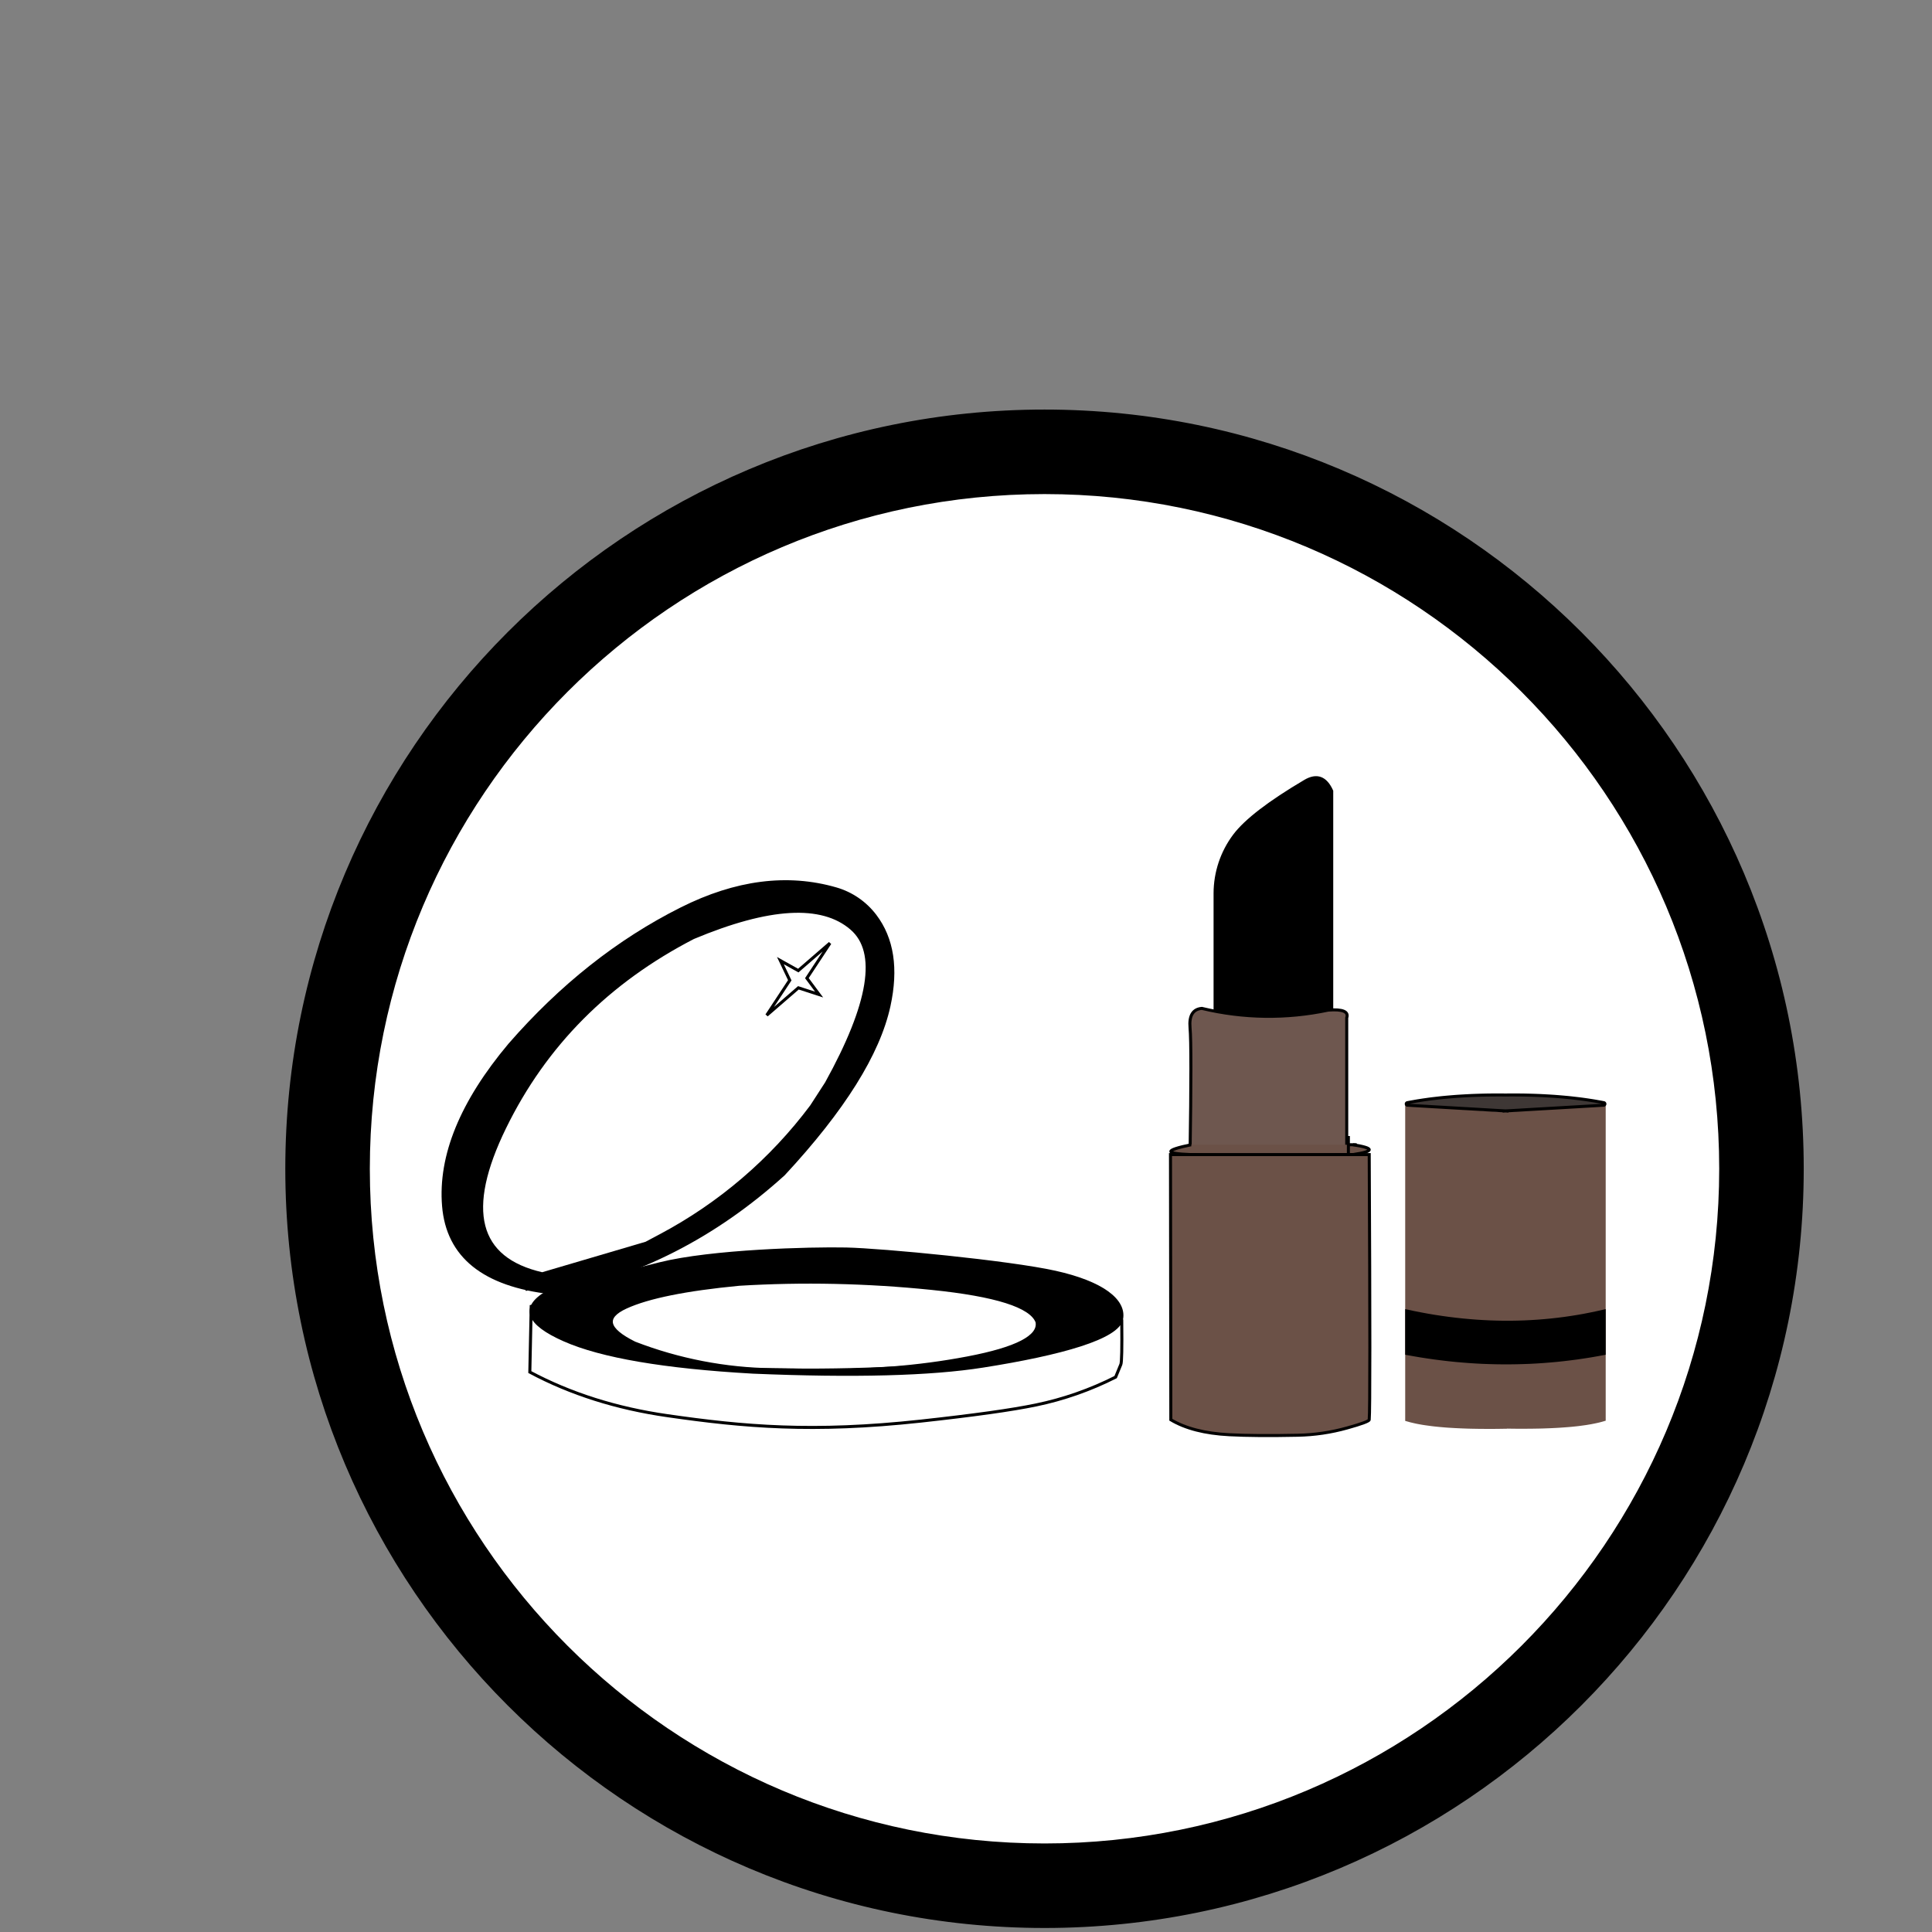 <?xml version="1.0" encoding="UTF-8" standalone="no"?>
<!DOCTYPE svg PUBLIC "-//W3C//DTD SVG 1.1//EN" "http://www.w3.org/Graphics/SVG/1.1/DTD/svg11.dtd">
<svg version="1.1" xmlns="http://www.w3.org/2000/svg" xmlns:xlink="http://www.w3.org/1999/xlink" preserveAspectRatio="xMidYMid meet" viewBox="0 0 640 640" width="640" height="640"><rect x="0" y="0" width="640" height="640" fill="#808080" stroke="none"/><defs><path d="M596.01 387.17C596.01 525.15 483.99 637.17 346.01 637.17C208.03 637.17 96.01 525.15 96.01 387.17C96.01 249.19 208.03 137.17 346.01 137.17C483.99 137.17 596.01 249.19 596.01 387.17Z" id="cYkQDZ7wA"></path><path d="M571.01 387.17C571.01 511.35 470.19 612.17 346.01 612.17C221.83 612.17 121.01 511.35 121.01 387.17C121.01 262.99 221.83 162.17 346.01 162.17C470.19 162.17 571.01 262.99 571.01 387.17Z" id="d4rNmxM9YB"></path><path d="" id="e1oUJyhRYq"></path><path d="" id="a2JpfhxYM"></path><path d="" id="c8c4FTRgNd"></path><path d="" id="eC7xBqf2o"></path><path d="" id="a1M8sZcssF"></path><path d="M831 1167.42L831 1167.42L831 1167.42Z" id="a2ffgTq9G"></path><path d="" id="em3cycuK3"></path><path d="" id="c1dCxHew1d"></path><path d="" id="a1gtehJ3T"></path><path d="" id="c1ZGflTwY"></path><path d="" id="ai2gMvo6Y"></path><path d="" id="a2SQcLtO0Z"></path><path d="M847.49 1173.45C850.4 1174.07 843.95 1170.89 846.82 1178.85C854.5 1200.16 848.17 1204.66 849.83 1218.47C850.94 1227.68 854.99 1232.29 861.99 1232.3C872.08 1230.59 873.13 1231.22 865.15 1234.22C857.18 1237.21 849.63 1235.69 842.53 1229.64C836.69 1222.92 833.22 1213.57 832.11 1201.59C831 1189.6 830.72 1179.51 831.27 1171.3C839.8 1172.24 845.21 1172.96 847.49 1173.45Z" id="b6T7Y8R0pX"></path><path d="M973.14 1248.4C981.57 1254.83 986.84 1258.84 988.95 1260.45C994.64 1264.79 1002.37 1265.3 1008.59 1261.76C1009.33 1261.34 1011.18 1260.28 1014.14 1258.6C1014.97 1269.04 1010.47 1274.95 1000.64 1276.33C990.8 1277.71 981.64 1268.4 973.14 1248.4Z" id="b2elUY7cid"></path><path d="M901.24 1217.21C903.85 1225.32 907.59 1233.85 912.46 1242.79C912.46 1242.79 924.63 1261.91 924.63 1261.91C925.53 1263.14 927.79 1266.2 931.4 1271.11C946.73 1285.06 960.15 1293.95 971.65 1297.78C978.74 1300.15 984.65 1301.16 989.37 1300.82C996.63 1300.3 1003.68 1298.17 1010.01 1294.57C1012.07 1293.4 1017.22 1290.47 1025.47 1285.78C1017.09 1293.12 1009.73 1298.28 1003.4 1301.28C993.9 1305.78 982.4 1306.78 963.9 1301.28C945.4 1295.78 935.9 1280.28 924.9 1269.78C913.9 1259.28 902.9 1232.28 899.4 1222.71C897.06 1216.32 895.9 1203.52 895.9 1184.28C895.79 1194.82 897.58 1205.79 901.24 1217.21Z" id="f10s9BFmCd"></path><path d="M836.46 1171.3L831.27 1170.79" id="cnpq8DXf"></path><path d="" id="j1iwwuP0d"></path><path d="" id="d4iA2KFlb1"></path><path d="M889.91 1125.2C884.81 1123.42 885.26 1121.94 891.27 1120.75" id="j7XweaWRR"></path><path d="" id="b1BMSShIy"></path><path d="" id="aRgVSBoUb"></path><path d="" id="bZejHoIap"></path><path d="M836.19 1171.26C868.79 1177.46 879.79 1168.86 881.19 1165.26C882.59 1161.65 882.39 1158.63 880.39 1156.23C879.06 1154.63 879.06 1153.17 880.39 1151.83C883.59 1149.7 885.55 1147.57 886.26 1145.43C886.97 1143.3 885.55 1141.3 881.99 1139.43C883.86 1139.17 885.79 1137.95 887.79 1135.78C889.79 1133.62 890.59 1131.83 890.19 1130.43C886.72 1126.3 885.41 1123.23 886.26 1121.23C887.53 1118.23 892.99 1118.43 895.39 1116.23C896.99 1114.77 897.58 1113.37 897.17 1112.03L881.19 1083.03C879.99 1080.5 879.72 1076.23 880.39 1070.23C881.06 1064.23 880.79 1057.07 879.59 1048.74" id="bY0YBF6m5"></path><path d="M861.27 1177.21L858.25 1178.21C856.46 1175.25 857.47 1173.84 861.27 1173.97C866.99 1174.17 877.9 1171.1 880.23 1167.77C882.56 1164.44 883.9 1162.1 881.9 1157.68C879.9 1153.26 879.8 1156.09 879.73 1154.73C879.66 1153.37 880.24 1152.8 880.9 1152.24C884.84 1148.84 887.45 1146.24 887.29 1144.44C887.11 1142.44 885.81 1140.93 883.39 1139.92L887.29 1137.28L891.27 1131.17C888.69 1128.46 887.19 1125.99 886.79 1123.77C886.19 1120.44 887.9 1119.77 893.23 1118.23C896.78 1117.21 898.14 1114.83 897.3 1111.09L880.23 1079.44C880.23 1074.99 880.49 1070.88 881.02 1067.1C881.55 1063.33 881.01 1055.88 879.38 1044.77L884.06 1065.73L885.52 1067.98C894.44 1077.15 902.06 1084.73 908.4 1090.73C914.73 1096.73 922.48 1105.9 931.65 1118.23C940.81 1132.9 947.9 1144.4 952.9 1152.73C957.9 1161.07 961.4 1172.66 963.4 1187.51L965.4 1233.28C966.56 1243.78 967.81 1252.45 969.15 1259.28C970.48 1266.11 975.98 1273.5 985.65 1281.44C987.31 1282.13 984.9 1280.72 978.4 1277.22C971.9 1273.72 964.98 1266.97 957.65 1256.97C955.15 1253.3 952.65 1249.05 950.15 1244.22C947.65 1239.38 945.23 1232.21 942.9 1222.71C940.23 1208.38 938.65 1199.48 938.15 1195.99C937.65 1192.51 935.23 1185.17 930.9 1173.97C923.4 1157.97 920.65 1152.54 922.65 1157.68C925.65 1165.39 932.9 1190.47 933.15 1201.72C933.31 1209.22 935.56 1218.13 939.9 1228.47C935.06 1218.97 930.4 1209.3 925.9 1199.47C921.4 1189.63 916.23 1174.88 910.4 1155.22L913.27 1175.46C915.1 1183.18 916.24 1188.01 916.69 1189.94C916.69 1189.94 919.09 1197.85 919.09 1197.85C919.66 1199.4 921.1 1203.27 923.4 1209.47L930.9 1225.21C941.73 1245.07 952.31 1260.09 962.65 1270.25C972.98 1280.42 984.23 1286.09 996.4 1287.25C1011.56 1288.25 1019.81 1283.34 1021.15 1272.5C1022.48 1261.67 1019.31 1253.17 1011.65 1247C1017.48 1252.5 1021.56 1257.17 1023.9 1261C1027.4 1266.75 1027.65 1293 996.4 1293.25C965.15 1293.5 943.52 1272.71 935.02 1265.46C929.36 1260.62 923.27 1252.79 916.77 1241.96C909.94 1230.46 905.11 1218.21 902.27 1205.21C898.02 1185.71 898.52 1183.21 897.3 1164.71C896.48 1152.37 894.81 1143.62 892.27 1138.46C891.61 1146.79 891.61 1154.12 892.27 1160.46C893.27 1169.96 890.77 1168.96 889.91 1189.21C889.04 1209.46 890.27 1209.46 895.27 1225.21C898.61 1235.71 904.61 1246.79 913.27 1258.46C907.77 1252.79 901.77 1246.79 895.27 1240.46C888.77 1234.12 881.94 1223.37 874.77 1208.21L861.27 1177.21Z" id="bG0MYkuRc"></path><path d="M782.85 1202.86C776.19 1174.19 787.52 1158.19 793.52 1141.19C799.52 1124.19 831.85 1096.52 841.85 1088.86C848.52 1083.74 858.96 1072.63 873.19 1055.52L817.85 1104.19L799.85 1123.86L757.52 1173.83C763.3 1155.18 766.63 1144.3 767.52 1141.19C768.85 1136.52 778.52 1119.52 780.19 1114.86C781.85 1110.19 798.52 1091.19 805.19 1085.86C811.85 1080.52 819.19 1070.19 827.87 1065.52C836.55 1060.86 882.52 1020.86 886.26 1026.86C888.75 1030.86 886.73 1037.86 880.19 1047.86C873.74 1068.95 862.12 1085.5 845.32 1097.5C820.11 1115.5 807.52 1138.5 793.52 1169.5C784.75 1188.93 788.74 1214.86 805.49 1247.3C806.56 1249.37 807.68 1251.47 808.85 1253.6C795.96 1238.88 787.3 1221.97 782.85 1202.86Z" id="bgTHuQueW"></path><path d="M872.38 1018.3L857.71 1022.55C843.52 1028.55 829.93 1035.21 816.93 1042.55C803.93 1049.88 790.93 1061.38 777.93 1077.05C764.26 1095.38 754.93 1112.21 749.93 1127.55C744.93 1142.88 744.93 1167.3 749.93 1200.8C751.93 1174.97 754.43 1158.55 757.43 1151.55C761.93 1141.05 765.43 1133.55 772.93 1119.05C777.93 1109.38 787.43 1098.05 801.43 1085.05C817.43 1072.05 826.93 1063.55 829.93 1059.55C832.93 1055.55 840.26 1050.55 851.93 1044.55C867.77 1034.4 877.67 1028.05 881.63 1025.52C884.51 1023.67 886.26 1020.47 886.26 1017.05C886.26 1017.05 886.26 1017.05 886.26 1017.05L872.38 1018.3Z" id="jvWl4v7MF"></path><path d="M861.27 1175.46C875.94 1220.29 895.94 1251.21 921.27 1268.21" id="bmgVfYa9"></path><path d="M703.89 1177.65C705.65 1178.69 711.79 1179.23 713.65 1179.28C726.32 1179.61 732.32 1166.28 737.98 1152.95C743.65 1139.61 749.98 1118.28 750.98 1115.28C751.98 1112.28 754.32 1098.61 770.32 1072.61C780.98 1055.28 806.54 1038.06 846.98 1020.95C864.36 1014.06 874.54 1009.84 877.53 1008.28C880.52 1006.72 875.64 1010.28 864.9 1011.61C832.67 1015.61 825.32 1019.61 793.98 1039.28C762.65 1058.95 752.65 1086.61 748.65 1093.61C745.98 1098.28 740.65 1114.39 732.65 1141.95C731.9 1149.34 730.14 1155.6 727.37 1160.71C725.56 1164.05 725.32 1166.91 721.98 1169.28C709.32 1178.28 707.32 1175.83 702.32 1172.83C698.98 1170.83 695.32 1162.54 691.32 1147.95C693.45 1164.07 697.64 1173.97 703.89 1177.65Z" id="a2vRkxvZJn"></path><path d="M915.27 1268.21C886.61 1244.54 868.27 1214.21 860.27 1177.21" id="c2dr3Xez"></path><path d="M903.02 1263.71C879.19 1238.71 864.52 1210.21 859.02 1178.21" id="aky2BH1Gc"></path><path d="M574 459.5L574 459.5L574 478.71L574 478.71L574 459.5Z" id="c2pQlJQbG"></path><path d="M861.21 1173.45C861.44 1175.79 860.99 1177.4 859.88 1178.29C858.21 1179.62 856.55 1184.96 859.88 1193.96C863.21 1202.96 866.55 1213.62 870.44 1223.62C873.03 1230.29 878.65 1238.55 887.29 1248.4C889.68 1249.88 895.66 1254.56 905.21 1262.43C909.32 1265.82 919.68 1267.71 936.27 1268.11C932.64 1269.55 929.31 1270.47 926.29 1270.86C921.03 1271.54 916.7 1270.63 915.97 1270.46C902.03 1267.29 897.21 1267.29 884.06 1257.62C875.29 1251.18 868.9 1244.4 864.88 1237.29C856.88 1225.29 852.88 1214.51 852.88 1204.96C852.88 1195.4 849.77 1184.9 843.55 1173.45L861.21 1173.45Z" id="e1bAClnaw3"></path><path d="" id="bM0xoZiHf"></path><path d="M886.26 1059.68C886.8 1062.97 887.14 1065.32 887.29 1066.74C901.07 1080.74 911.79 1090.74 919.46 1096.74C927.13 1102.74 936.23 1114.22 946.77 1131.17C942.1 1123.89 936.98 1115.91 931.4 1107.24C925.81 1098.58 919.5 1090.24 912.46 1082.24L884.06 1047.05C884.99 1052.19 885.72 1056.4 886.26 1059.68Z" id="aGiS6f500"></path><path d="M793.67 1037.32C789.24 1039.72 785.08 1042.59 781.26 1045.89C756.64 1067.11 743.34 1084.91 741.34 1099.27C739.12 1115.27 733.08 1131.09 723.23 1146.74C718.42 1105.54 733.12 1072.31 767.34 1047.05C801.56 1021.79 838.01 1006.65 876.67 1001.61C864.14 1005.85 856.31 1008.5 853.17 1009.56C838.42 1014.54 824.12 1020.78 810.43 1028.22C805.75 1030.76 801.14 1033.26 793.67 1037.32Z" id="f1jsijVJMz"></path><path d="M965.6 1107.66C978.27 1127.99 981.6 1143.33 983.6 1157.68C984.93 1167.25 983.38 1180.02 978.93 1195.99L980.27 1177.6C979.82 1156.75 976.27 1138.77 969.6 1123.66C962.93 1108.55 951.6 1091.1 935.6 1071.33C947.16 1081.99 957.16 1094.1 965.6 1107.66Z" id="e3X0fTpDXK"></path><path d="M821.34 1010.93C804.9 1018.49 785.79 1029.93 764.01 1045.27C743.12 1061.93 729.23 1078.04 722.34 1093.59C715.45 1109.14 715.75 1120.7 723.23 1128.27C731.97 1137.38 731.34 1139.58 721.34 1134.89C711.34 1130.19 705.34 1118.31 703.34 1099.27C704.01 1055.49 722.07 1023.49 757.52 1003.27C792.97 983.05 831.13 980.81 872.01 996.58C854.67 998.59 837.79 1003.38 821.34 1010.93Z" id="c2frHHCxqA"></path><path d="M998.15 1215.6C1000.69 1215.99 1004.21 1219 1005.38 1222.77C1008.71 1233.54 996.71 1243.33 988.71 1240.33C980.71 1237.33 973.38 1231.66 975.05 1194C976.71 1156.33 974.38 1145.41 958.71 1114.41C943.05 1083.42 937.71 1081.74 927.05 1065.74C919.94 1055.07 908.82 1041.91 893.71 1026.24C921.94 1051.02 943.05 1072.74 957.05 1091.41C978.05 1119.41 982.71 1129.74 985.71 1140.74C987.71 1148.07 988.71 1154.74 988.71 1160.74L987.05 1180.72C985.71 1188.31 983.6 1196.43 980.71 1205.1C976.38 1218.1 977.38 1225.77 982.71 1233.43C988.05 1241.1 997.71 1238.77 1000.21 1234.43C1001.19 1232.74 1000.94 1230.23 999.47 1226.93C999.26 1226.45 998.88 1226.07 998.4 1225.86C997.73 1225.55 999.14 1226.19 999.14 1226.19C996.76 1225.11 993.96 1225.88 992.46 1228.01C992.29 1228.24 991.88 1228.83 991.21 1229.77C987.32 1231.1 985.94 1228.77 987.05 1222.77C988.16 1216.77 992.55 1209.21 1000.21 1200.1C1008.55 1185.21 1012.16 1169.83 1011.05 1153.95C1009.38 1130.13 1002.05 1118.84 996.38 1106.18C990.71 1093.51 965.38 1065.51 948.05 1052.84C930.71 1040.18 889.71 1013.18 891.02 1019.84C891.88 1024.29 890.05 1032.67 885.52 1044.99L921.38 1085.66C930.94 1100.49 937.38 1110.08 940.71 1114.41C944.05 1118.74 947.92 1126.37 952.32 1137.28C961.92 1160.04 967.05 1180.58 967.71 1198.91C968.71 1226.41 967.71 1226.91 973.14 1238.41C978.56 1249.91 991.21 1254.91 1000.21 1251.91C1009.21 1248.91 1014.21 1243.41 1017.21 1236.88C1020.21 1230.35 1013.71 1211.91 1003.71 1211.91C997.05 1211.91 992.88 1214.47 991.21 1219.6C993.53 1216.57 995.84 1215.24 998.15 1215.6Z" id="c2wouXjByk"></path><path d="M746.18 1048.2C769.52 1030.65 794.93 1016.22 822.41 1004.93C804.81 1006.27 781.79 1016.49 753.34 1035.6C724.9 1054.71 709.67 1076.49 707.67 1100.93C710 1083.34 722.83 1065.76 746.18 1048.2Z" id="avGUNWmAz"></path><path d="M764.96 993.82C771.4 990.38 778.22 987.71 785.28 985.86C786.37 985.57 787.02 985.41 787.25 985.36C797.11 983.41 803.22 981.25 813.25 981.01C820.97 980.83 825.64 981.12 833.34 981.96C835.3 982.17 842.65 983.59 855.39 986.22C843.14 979.64 835.79 976.12 833.34 975.68C830.9 975.24 826.9 974.57 821.34 973.68C807.79 971.9 790.34 974.35 769.01 981.01C747.67 987.68 729.56 1004.12 714.67 1030.35C721.59 1024.39 725.92 1020.66 727.65 1019.17C738.64 1009.71 750.63 1001.48 763.42 994.65C765.66 993.45 760.8 996.05 764.96 993.82Z" id="h27RGrLBYh"></path><path d="M1059.17 104.48L1086.67 143.48L984.34 254.98L984.34 94.98L1045.17 96.48L1059.17 104.48ZM882.01 143.48L909.51 104.48L923.51 96.48L984.34 94.98L984.34 254.98L882.01 143.48Z" id="k6cN31qK5I"></path><path d="M984.34 166.98L984.34 109.48L1006.67 135.98L984.34 166.98ZM962.01 135.98L984.34 109.48L984.34 166.98L962.01 135.98Z" id="c1L79WA4lr"></path><path d="M984.34 189.98L1013.67 149.98L984.34 231.98L984.34 189.98ZM984.34 231.98L955.01 149.98L984.34 189.98L984.34 231.98Z" id="b5feygvmu"></path><path d="M999.01 106.98L1038.13 106.98L1021.17 133.48L999.01 106.98ZM930.55 106.98L969.67 106.98L947.51 133.48L930.55 106.98Z" id="b7YWvfpZyz"></path><path d="M1035.51 133.48L1050.17 109.48L1067.67 133.48L1035.51 133.48ZM901.01 133.48L918.51 109.48L933.17 133.48L901.01 133.48Z" id="gk0DE928I"></path><path d="M1007.07 212.55L1007.47 210.66L1007.89 208.8L1008.32 206.97L1008.75 205.18L1009.2 203.42L1009.65 201.7L1010.12 200L1010.59 198.35L1011.08 196.72L1011.57 195.13L1012.08 193.57L1012.6 192.05L1013.12 190.56L1013.66 189.1L1014.21 187.68L1014.76 186.28L1015.33 184.93L1015.91 183.6L1016.49 182.31L1017.09 181.06L1017.7 179.83L1018.31 178.64L1018.94 177.49L1019.58 176.36L1020.22 175.28L1020.88 174.22L1021.55 173.2L1022.22 172.21L1022.91 171.25L1023.61 170.33L1024.32 169.44L1025.04 168.59L1025.76 167.76L1026.5 166.98L1027.25 166.21L1028.02 165.47L1028.81 164.74L1029.61 164.02L1030.43 163.32L1031.27 162.64L1032.12 161.98L1032.99 161.33L1033.88 160.7L1034.79 160.08L1035.71 159.48L1036.65 158.9L1037.61 158.33L1038.58 157.78L1039.57 157.24L1040.58 156.72L1041.61 156.22L1042.65 155.74L1043.71 155.27L1044.79 154.81L1045.88 154.38L1046.99 153.96L1048.12 153.55L1049.27 153.16L1050.43 152.79L1051.61 152.44L1052.81 152.1L1054.02 151.78L1055.25 151.47L1056.5 151.18L1057.77 150.91L1059.05 150.65L1060.35 150.41L1061.67 150.18L1063 149.98L1006.67 214.48L1007.07 212.55ZM907.96 150.65L909.24 150.91L910.51 151.18L911.75 151.47L912.99 151.78L914.2 152.1L915.4 152.44L916.58 152.79L917.74 153.16L918.89 153.55L920.01 153.96L921.13 154.38L922.22 154.81L923.3 155.27L924.36 155.74L925.4 156.22L926.43 156.72L927.43 157.24L928.43 157.78L929.4 158.33L930.36 158.9L931.3 159.48L932.22 160.08L933.13 160.7L934.01 161.33L934.89 161.98L935.74 162.64L936.58 163.32L937.4 164.02L938.2 164.74L938.99 165.47L939.75 166.21L940.51 166.98L941.24 167.76L941.97 168.59L942.69 169.44L943.4 170.33L944.09 171.25L944.78 172.21L945.46 173.2L946.13 174.22L946.78 175.28L947.43 176.36L948.07 177.49L948.69 178.64L949.31 179.83L949.92 181.06L950.51 182.31L951.1 183.6L951.68 184.93L952.24 186.28L952.8 187.68L953.35 189.1L953.88 190.56L954.41 192.05L954.93 193.57L955.43 195.13L955.93 196.72L956.41 198.35L956.89 200L957.35 201.7L957.81 203.42L958.26 205.18L958.69 206.97L959.12 208.8L959.53 210.66L959.94 212.55L960.33 214.48L904.01 149.98L905.34 150.18L906.66 150.41L907.96 150.65Z" id="b4WuunAL8"></path><path d="M223.31 414.22C236.15 407.67 248.24 399.25 259.6 388.96C279.41 367.62 291.03 349.04 294.48 333.22C297.17 320.88 295.64 310.93 289.9 303.36C286.65 299.07 282.1 295.94 276.93 294.45C260.82 289.8 243.76 292 225.73 301.04C204.78 311.54 185.81 326.56 168.81 346.08C152.86 365.08 145.57 382.89 146.94 399.5C148.32 416.11 160.2 425.69 182.6 428.24C196.91 425.44 210.48 420.76 223.31 414.22Z" id="a1gCV213q6"></path><path d="M199.83 409.76L202.6 414.38L174.46 427.03L171.19 422.03L199.83 409.76Z" id="a272nGUKkr"></path><path d="M214.04 411.82C216.53 410.5 218.08 409.67 218.7 409.34C238.37 398.92 255.49 384.28 268.82 366.45C269.37 365.72 264.77 371.87 268.82 366.45C268.82 366.45 273.78 358.78 273.78 358.78C288.34 332.45 291.11 315.38 282.07 307.57C272.24 299.07 254.77 300.08 229.67 310.59C201.38 325.19 180.55 346.16 167.19 373.51C153.82 400.86 157.97 417.01 179.62 421.96L214.04 411.82Z" id="b1b83yVOV2"></path><path d="M218.56 418.65C235.75 414.35 268.41 413.5 280.32 413.75C292.23 414.01 334.11 418.01 349.58 421.45C365.06 424.89 372.7 430.75 371.53 436.95C370.36 443.14 351.6 448.44 325.6 452.54C308.27 455.28 282.87 455.95 249.39 454.54C220.07 452.88 199.25 449.32 186.93 443.88C174.61 438.43 172.65 433.21 181.04 428.21C194.59 424.7 207.09 421.51 218.56 418.65Z" id="a1aRHx3xYf"></path><path d="M268.06 453.9C286.71 454.3 304.18 452.95 320.48 449.84C336.78 446.74 344.47 442.76 343.53 437.9C341.57 432.68 329.91 428.97 308.54 426.79C287.17 424.61 265.93 424.15 244.84 425.43C227.18 427.12 214.69 429.65 207.37 433.01C200.04 436.37 200.99 440.33 210.22 444.9C210.22 444.9 210.22 444.9 210.22 444.9C224.8 450.54 240.26 453.53 255.88 453.74C257.51 453.76 261.57 453.82 268.06 453.9Z" id="bCb1glx6l"></path><path d="M195.82 445.7C207.37 449.23 223.85 451.84 245.27 453.52C274.61 454.42 300.71 453.57 323.57 450.95C346.42 448.33 362.43 444 371.6 437.98C371.69 446.6 371.59 451.26 371.3 451.97C371.01 452.67 370.44 454.07 369.57 456.18C369.57 456.18 369.57 456.18 369.57 456.18C361.22 460.4 352.36 463.51 343.2 465.41C335.23 467.07 322.5 468.85 305.01 470.76C269.17 474.65 246.42 472.61 221.07 468.96C204.16 466.53 188.98 461.71 175.51 454.52L175.98 432.34C177.66 437.72 184.27 442.17 195.82 445.7Z" id="a5AagIQkc7"></path><path d="M264.44 321.52L274.93 312.43L274.93 312.43L267.29 324.02L271.34 329.46L264.48 327.23L253.99 336.31L261.62 324.73L258.51 318.21L264.44 321.52Z" id="d6dMLWb5G"></path><path d="M441.15 337.18L441.15 262.04C439.15 257.57 436.2 256.49 432.32 258.78C420.47 265.78 412.68 271.77 408.94 276.73C404.76 282.28 402.51 289.04 402.51 295.98C402.51 301.47 402.51 315.21 402.51 337.18L441.15 337.18Z" id="a5PCzMTos"></path><path d="M440 334.61C444.79 334.24 446.83 335.1 446.12 337.18L446.12 382.47L394.22 382.47C394.59 358.53 394.59 344.54 394.22 340.49C393.86 336.44 395.16 334.29 398.13 334.04C398.13 334.04 398.13 334.04 398.13 334.04C411.87 337.35 426.18 337.54 440 334.61C440 334.61 440 334.61 440 334.61Z" id="b10pO4e7ZG"></path><path d="" id="d7As7X8X08"></path><path d="M448.19 379.21C455.37 380.32 455.37 381.4 448.19 382.47C421.41 382.79 403.54 382.79 394.58 382.47C385.61 382.16 385.61 381.08 394.58 379.21" id="aeW3ZdI4F"></path><path d="M453.57 382.47C453.85 438.27 453.85 467.55 453.57 470.31C453.53 470.77 451.1 471.68 446.29 473.02C440.95 474.52 435.45 475.33 429.9 475.44C420.66 475.63 413.09 475.58 407.2 475.27C399.14 474.86 392.69 473.2 387.85 470.31L387.74 382.47L453.57 382.47Z" id="b1yfTlzZtM"></path><path d="" id="e52xEiQbd"></path><path d="M446.67 382.47L446.67 376.32" id="g1wG7OtAk4"></path><path d="M446.67 379.21L449.43 379.21" id="a6YoBpMjF"></path><path d="M530.84 470.42L530.25 470.58L529.63 470.74L528.98 470.89L528.32 471.03L527.63 471.17L526.91 471.31L526.18 471.43L525.41 471.56L524.63 471.67L523.82 471.78L522.99 471.89L522.13 471.99L521.25 472.08L520.35 472.17L519.42 472.25L518.47 472.32L517.5 472.39L516.5 472.46L515.48 472.52L514.44 472.57L513.37 472.62L512.28 472.66L511.16 472.7L510.02 472.73L508.86 472.75L507.67 472.77L506.46 472.78L505.23 472.79L503.97 472.79L502.69 472.79L501.38 472.78L500.06 472.76L498.7 472.74L498.7 472.79L497.35 472.81L496.02 472.83L494.72 472.84L493.44 472.84L492.18 472.84L490.95 472.83L489.73 472.82L488.55 472.8L487.39 472.78L486.25 472.75L485.13 472.71L484.04 472.67L482.97 472.62L481.92 472.57L480.9 472.51L479.91 472.45L478.93 472.38L477.98 472.3L477.06 472.22L476.15 472.13L475.27 472.04L474.42 471.94L473.59 471.83L472.78 471.72L471.99 471.61L471.23 471.49L470.49 471.36L469.78 471.23L469.09 471.09L468.42 470.94L467.78 470.79L467.16 470.64L466.57 470.47L465.99 470.31L465.99 365.96L466.92 366.09L467.85 366.2L468.78 366.32L469.71 366.43L470.65 366.55L471.59 366.66L472.52 366.76L473.47 366.87L474.41 366.97L475.36 367.08L476.3 367.17L477.25 367.27L478.21 367.37L479.16 367.46L480.12 367.55L481.08 367.64L482.04 367.72L483 367.81L483.97 367.89L484.93 367.97L485.9 368.05L486.87 368.12L487.85 368.2L488.82 368.27L489.8 368.34L490.78 368.4L491.77 368.47L492.75 368.53L493.74 368.59L494.73 368.65L495.72 368.71L496.71 368.76L497.71 368.81L498.7 368.86L498.7 368.81L499.7 368.76L500.7 368.71L501.69 368.66L502.68 368.6L503.67 368.54L504.66 368.48L505.64 368.42L506.62 368.35L507.6 368.29L508.58 368.22L509.56 368.15L510.53 368.07L511.5 368L512.47 367.92L513.44 367.84L514.41 367.76L515.37 367.67L516.33 367.59L517.29 367.5L518.25 367.41L519.2 367.31L520.15 367.22L521.1 367.12L522.05 367.02L523 366.92L523.94 366.82L524.88 366.71L525.82 366.61L526.76 366.5L527.69 366.38L528.63 366.27L529.56 366.15L530.49 366.03L531.41 365.91L531.41 470.25L530.84 470.42Z" id="cQq7Ig7wq"></path><path d="M529.18 448.77L526.95 449.16L524.72 449.51L522.49 449.84L520.25 450.13L518.01 450.4L515.77 450.64L513.53 450.84L511.29 451.02L509.04 451.17L506.79 451.29L504.54 451.37L502.29 451.43L500.04 451.46L497.78 451.46L495.52 451.43L493.26 451.37L491 451.29L488.74 451.17L486.47 451.02L484.21 450.84L481.94 450.64L479.66 450.4L477.39 450.13L475.12 449.84L472.84 449.51L470.56 449.16L468.28 448.77L465.99 448.36L465.99 434.28L468.33 434.78L470.66 435.24L472.99 435.67L475.31 436.06L477.63 436.41L479.94 436.73L482.24 437.01L484.54 437.26L486.83 437.47L489.11 437.65L491.39 437.79L493.67 437.9L495.93 437.97L498.2 438.01L500.45 438.01L502.7 437.97L504.95 437.9L507.18 437.79L509.42 437.65L511.64 437.47L513.86 437.26L516.08 437.01L518.29 436.73L520.49 436.41L522.69 436.06L524.88 435.67L527.06 435.24L529.24 434.78L531.41 434.28L531.41 448.36L529.18 448.77Z" id="khmTUF8oO"></path><path d="" id="dcweBed5O"></path><path d="M505.08 362.75L506.73 362.79L508.37 362.84L510 362.9L511.6 362.98L513.19 363.07L514.77 363.17L516.32 363.29L517.86 363.42L519.39 363.56L520.36 363.66L521.31 363.77L522.27 363.88L523.21 363.99L524.14 364.11L525.07 364.24L525.98 364.37L526.89 364.51L527.79 364.65L528.68 364.8L529.56 364.96L530.44 365.11L531.3 365.28L531.4 365.31L531.49 365.36L531.55 365.43L531.6 365.5L531.63 365.59L531.64 365.68L531.64 365.76L531.61 365.85L531.57 365.93L531.52 366L531.44 366.06L531.35 366.09L531.25 366.11L529.96 366.19L528.47 366.28L526.76 366.38L524.85 366.49L522.73 366.62L520.41 366.75L517.87 366.9L515.13 367.06L512.17 367.23L509.01 367.41L505.64 367.61L502.07 367.82L499.2 367.98L499.2 368.04L498.74 368.01L498.28 368.04L498.28 367.98L495.42 367.82L491.84 367.61L488.47 367.41L485.31 367.23L482.35 367.06L479.61 366.9L477.07 366.75L474.75 366.62L472.63 366.49L470.72 366.38L469.01 366.28L467.52 366.19L466.24 366.11L466.13 366.09L466.04 366.06L465.97 366L465.91 365.93L465.87 365.85L465.85 365.76L465.84 365.68L465.85 365.59L465.88 365.5L465.93 365.43L465.99 365.36L466.08 365.31L466.18 365.28L467.05 365.11L467.92 364.96L468.8 364.8L469.69 364.65L470.59 364.51L471.5 364.37L472.42 364.24L473.34 364.11L474.27 363.99L475.22 363.88L476.17 363.77L477.13 363.66L478.09 363.56L479.62 363.42L481.16 363.29L482.71 363.17L484.29 363.07L485.88 362.98L487.48 362.9L489.11 362.84L490.75 362.79L492.41 362.75L494.08 362.73L495.77 362.72L497.48 362.72L498.74 362.74L500 362.72L501.71 362.72L503.4 362.73L505.08 362.75Z" id="b1cHyfO1XR"></path><path d="M708.91 296.97L708.46 297.13L708.01 297.28L707.56 297.42L707.11 297.56L706.65 297.69L706.19 297.82L705.73 297.94L705.26 298.06L704.79 298.17L704.32 298.28L703.84 298.38L703.36 298.48L702.88 298.57L702.4 298.66L701.91 298.74L701.42 298.82L700.93 298.89L700.43 298.96L699.93 299.02L699.43 299.08L698.92 299.13L698.41 299.18L697.9 299.22L697.38 299.26L696.86 299.29L696.34 299.32L695.82 299.34L695.29 299.36L694.76 299.37L694.23 299.38L693.69 299.38L693.15 299.38L692.61 299.37L692.61 299.33L692.29 299.34L691.75 299.34L691.22 299.34L690.68 299.34L690.15 299.33L689.62 299.31L689.1 299.29L688.58 299.27L688.06 299.24L687.55 299.21L687.03 299.17L686.52 299.12L686.02 299.07L685.51 299.02L685.01 298.96L684.52 298.89L684.02 298.82L683.53 298.74L683.04 298.66L682.56 298.58L682.08 298.49L681.6 298.39L681.12 298.29L680.65 298.19L680.18 298.07L679.71 297.96L679.25 297.84L678.79 297.71L678.33 297.58L677.87 297.44L677.42 297.3L676.97 297.16L676.53 297.01L676.09 296.85L675.09 161.85L675.4 161.98L675.73 162.11L676.07 162.23L676.42 162.34L676.79 162.46L677.16 162.57L677.55 162.67L677.96 162.77L678.37 162.87L678.8 162.96L679.24 163.04L679.69 163.13L680.16 163.2L680.64 163.28L681.13 163.35L681.63 163.41L682.15 163.47L682.68 163.53L683.22 163.58L683.77 163.63L684.34 163.67L684.91 163.71L685.51 163.75L686.11 163.78L686.73 163.81L687.35 163.83L688 163.85L688.65 163.86L689.32 163.87L689.99 163.87L690.69 163.87L691.39 163.87L692.11 163.86L692.84 163.85L692.84 163.9L693.45 163.91L694.15 163.91L694.84 163.9L695.52 163.9L696.19 163.88L696.84 163.87L697.48 163.85L698.11 163.82L698.73 163.79L699.33 163.76L699.92 163.72L700.5 163.68L701.07 163.63L701.62 163.58L702.16 163.53L702.69 163.47L703.2 163.41L703.71 163.34L704.2 163.27L704.68 163.19L705.14 163.11L705.59 163.03L706.03 162.94L706.46 162.84L706.88 162.75L707.28 162.64L707.67 162.54L708.05 162.43L708.41 162.31L708.76 162.19L709.1 162.07L709.43 161.94L709.74 161.81L709.35 296.82L708.91 296.97Z" id="c4sJ0p8xE"></path><path d="M692 164.1C698.78 163.93 704.7 163.17 709.74 161.81C708.97 160 703.06 159.18 692 159.35C680.95 159.52 675.31 160.34 675.09 161.81C679.59 163.5 685.22 164.27 692 164.1Z" id="odzP0UsVo"></path><path d="M749.97 297.68L749.47 297.88L748.94 298.06L748.37 298.24L747.75 298.4L747.1 298.55L746.41 298.68L745.67 298.81L744.9 298.92L744.09 299.02L743.23 299.11L742.34 299.19L741.41 299.25L740.43 299.31L739.42 299.35L738.37 299.38L737.27 299.4L736.14 299.4L734.97 299.4L734.09 299.38L733.21 299.4L732.03 299.4L730.9 299.4L729.81 299.38L728.75 299.35L727.74 299.31L726.77 299.25L725.83 299.19L724.94 299.11L724.09 299.02L723.27 298.92L722.5 298.81L721.77 298.68L721.07 298.55L720.42 298.4L719.81 298.24L719.23 298.06L718.7 297.88L718.21 297.68L717.75 297.47L717.75 230.17L718.36 230.44L719 230.69L719.66 230.93L720.34 231.16L721.04 231.37L721.77 231.57L722.52 231.75L723.3 231.92L724.1 232.08L724.92 232.22L725.76 232.35L726.63 232.46L727.52 232.56L728.44 232.65L729.38 232.72L730.34 232.78L731.32 232.82L732.33 232.85L733.36 232.87L734.09 232.87L734.81 232.87L735.84 232.85L736.85 232.82L737.83 232.78L738.79 232.72L739.73 232.65L740.65 232.56L741.54 232.46L742.41 232.35L743.25 232.22L744.07 232.08L744.87 231.92L745.65 231.75L746.4 231.57L747.13 231.37L747.83 231.16L748.51 230.93L749.17 230.69L749.81 230.44L750.42 230.17L750.42 297.47L749.97 297.68Z" id="dl7LZPgBO"></path><path d="" id="crdfGVew"></path><path d="M730.42 233.12L727.21 232.95L724.46 232.74L722.16 232.48L720.33 232.17L718.95 231.81L718.45 231.51L718.16 231.08L718.07 230.57L718.17 230.07L718.48 229.64L718.98 229.36L720.37 229.02L722.21 228.73L724.51 228.5L727.25 228.31L730.44 228.17L734.09 228.08L734.09 233.23L730.42 233.12ZM740.92 228.19L743.66 228.38L745.96 228.61L747.8 228.9L749.19 229.24L749.69 229.52L750 229.95L750.1 230.45L750.01 230.96L749.72 231.39L749.22 231.69L747.84 232.05L746.01 232.36L743.71 232.62L740.96 232.83L737.75 233L734.09 233.11L734.09 227.96L737.73 228.05L740.92 228.19Z" id="b4MaakTGHf"></path><path d="M736.75 232.87C736.75 200.12 736.75 179.66 736.75 171.47C736.75 169.08 734.81 167.14 732.42 167.14C732.42 167.14 736.75 167.14 736.75 167.14C734.36 167.14 732.42 169.08 732.42 171.47C732.42 179.66 732.42 200.12 732.42 232.87L736.75 232.87Z" id="a2fJFleuDJ"></path><path d="M734.59 161.72L730.51 161.72" id="b1eWQMsckN"></path><path d="M734.87 157.76L729.8 157.76" id="gOTLwPVT"></path><path d="M734.87 155.74L728.51 155.74" id="a7j3LFVp5x"></path><path d="M734.8 153.31L727.59 153.31" id="bq9wzd08n"></path><path d="M734.87 150.89L727.09 150.89" id="d1VhZYdZF7"></path><path d="M734.87 145.6L726.37 145.6" id="dq2a47xLQ"></path><path d="M734.87 143.17L726.37 143.17" id="a2WmIdGIOQ"></path><path d="M734.87 140.31L727.09 140.31" id="b2ilaNibcs"></path><path d="" id="bKD7a2zgn"></path><path d="M734.59 135.46L728.94 135.46" id="b118rPVwcp"></path><path d="M734.59 133.31L729.94 133.31" id="a3uLkwZJj"></path><path d="M734.59 131.03L731.76 131.03" id="a4tzJiW2t"></path><path d="M734.59 129.17L733.09 129.17" id="acSf9jY7S"></path><path d="M734.87 137.89L727.8 137.89" id="a1ChUtbumA"></path><path d="M734.87 148.31L726.37 148.31" id="e1WILbMql0"></path><path d="M734.59 159.76L729.94 159.76" id="aprGimuqq"></path><path d="M734.87 227.72C726.43 227.88 720.98 228.7 718.54 230.17C720.93 231.74 726.37 232.64 734.87 232.87" id="c5qF9jZ8mb"></path><path d="M734.59 163.69L731.34 163.69" id="dtU9nfkaj"></path><path d="M734.59 165.62L732.42 165.62" id="b4GcJV8wo"></path><path d="M734.44 161.72L738.51 161.72" id="a1Uu1kTTwN"></path><path d="M734.44 133.31L739.09 133.31" id="b9YnPrmk9"></path><path d="M734.23 153.31L741.44 153.31" id="fC2gkHmw0"></path><path d="M734.16 155.74L740.51 155.74" id="a41nYDBfBq"></path><path d="M734.16 157.76L739.23 157.76" id="b7BGBHQpgo"></path><path d="M734.16 150.89L741.94 150.89" id="i62IMwF4k1"></path><path d="M734.16 145.6L742.66 145.6" id="dqwigF9y1"></path><path d="M734.16 143.17L742.66 143.17" id="c2Cmi9jQCh"></path><path d="M734.16 140.31L741.94 140.31" id="a7cXRykPR"></path><path d="M734.44 135.46L740.09 135.46" id="b50aC9a6iG"></path><path d="M734.44 131.03L737.26 131.03" id="a2dmA41pqS"></path><path d="M734.44 129.17L735.94 129.17" id="bcfHeHMgZ"></path><path d="M734.16 137.89L741.23 137.89" id="b3S4XPvI"></path><path d="M734.16 148.31L742.66 148.31" id="b2XJcSZ8AC"></path><path d="M734.44 163.69L737.69 163.69" id="e1rTM3mUgT"></path><path d="M734.44 159.76L739.09 159.76" id="e2s9nlLdgd"></path><path d="M736.61 165.62L734.44 165.62" id="c6kdtnMuGy"></path></defs><g><g><g><use xlink:href="#cYkQDZ7wA" opacity="1" fill="#000000" fill-opacity="1"></use><g><use xlink:href="#cYkQDZ7wA" opacity="1" fill-opacity="0" stroke="#000000" stroke-width="3" stroke-opacity="1"></use></g></g><g><use xlink:href="#d4rNmxM9YB" opacity="1" fill="#ffffff" fill-opacity="1"></use><g><use xlink:href="#d4rNmxM9YB" opacity="1" fill-opacity="0" stroke="#000000" stroke-width="3" stroke-opacity="1"></use></g></g><g><g><use xlink:href="#e1oUJyhRYq" opacity="1" fill-opacity="0" stroke="#000000" stroke-width="1" stroke-opacity="1"></use></g></g><g><use xlink:href="#a2JpfhxYM" opacity="1" fill="#000000" fill-opacity="1"></use><g><use xlink:href="#a2JpfhxYM" opacity="1" fill-opacity="0" stroke="#000000" stroke-width="1" stroke-opacity="1"></use></g></g><g><g><use xlink:href="#c8c4FTRgNd" opacity="1" fill-opacity="0" stroke="#450707" stroke-width="1" stroke-opacity="1"></use></g></g><g><g><use xlink:href="#eC7xBqf2o" opacity="1" fill-opacity="0" stroke="#000000" stroke-width="3" stroke-opacity="1"></use></g></g><g><g><use xlink:href="#a1M8sZcssF" opacity="1" fill-opacity="0" stroke="#210909" stroke-width="1" stroke-opacity="1"></use></g></g><g><g><use xlink:href="#a2ffgTq9G" opacity="1" fill-opacity="0" stroke="#000000" stroke-width="3" stroke-opacity="1"></use></g></g><g><g><use xlink:href="#em3cycuK3" opacity="1" fill-opacity="0" stroke="#000000" stroke-width="3" stroke-opacity="1"></use></g></g><g><g><use xlink:href="#c1dCxHew1d" opacity="1" fill-opacity="0" stroke="#000000" stroke-width="3" stroke-opacity="1"></use></g></g><g><g><use xlink:href="#a1gtehJ3T" opacity="1" fill-opacity="0" stroke="#000000" stroke-width="3" stroke-opacity="1"></use></g></g><g><g><use xlink:href="#c1ZGflTwY" opacity="1" fill-opacity="0" stroke="#210909" stroke-width="1" stroke-opacity="1"></use></g></g><g><g><use xlink:href="#ai2gMvo6Y" opacity="1" fill-opacity="0" stroke="#000000" stroke-width="3" stroke-opacity="1"></use></g></g><g><g><use xlink:href="#a2SQcLtO0Z" opacity="1" fill-opacity="0" stroke="#000000" stroke-width="1" stroke-opacity="1"></use></g></g><g><use xlink:href="#b6T7Y8R0pX" opacity="1" fill="#000000" fill-opacity="1"></use><g><use xlink:href="#b6T7Y8R0pX" opacity="1" fill-opacity="0" stroke="#000000" stroke-width="1" stroke-opacity="1"></use></g></g><g><use xlink:href="#b2elUY7cid" opacity="1" fill="#000000" fill-opacity="1"></use><g><use xlink:href="#b2elUY7cid" opacity="1" fill-opacity="0" stroke="#000000" stroke-width="1" stroke-opacity="1"></use></g></g><g><use xlink:href="#f10s9BFmCd" opacity="1" fill="#000000" fill-opacity="1"></use><g><use xlink:href="#f10s9BFmCd" opacity="1" fill-opacity="0" stroke="#000000" stroke-width="1" stroke-opacity="1"></use></g></g><g><g><use xlink:href="#cnpq8DXf" opacity="1" fill-opacity="0" stroke="#000000" stroke-width="1" stroke-opacity="1"></use></g></g><g><g><use xlink:href="#j1iwwuP0d" opacity="1" fill-opacity="0" stroke="#110000" stroke-width="1" stroke-opacity="1"></use></g></g><g><g><use xlink:href="#d4iA2KFlb1" opacity="1" fill-opacity="0" stroke="#210909" stroke-width="1" stroke-opacity="1"></use></g></g><g><g><use xlink:href="#j7XweaWRR" opacity="1" fill-opacity="0" stroke="#110000" stroke-width="1" stroke-opacity="1"></use></g></g><g><g><use xlink:href="#b1BMSShIy" opacity="1" fill-opacity="0" stroke="#653232" stroke-width="1" stroke-opacity="1"></use></g></g><g><g><use xlink:href="#aRgVSBoUb" opacity="1" fill-opacity="0" stroke="#110000" stroke-width="1" stroke-opacity="1"></use></g></g><g><g><use xlink:href="#bZejHoIap" opacity="1" fill-opacity="0" stroke="#210909" stroke-width="1" stroke-opacity="1"></use></g></g><g><g><use xlink:href="#bY0YBF6m5" opacity="1" fill-opacity="0" stroke="#000000" stroke-width="1" stroke-opacity="1"></use></g></g><g><use xlink:href="#bG0MYkuRc" opacity="1" fill="#000000" fill-opacity="1"></use><g><use xlink:href="#bG0MYkuRc" opacity="1" fill-opacity="0" stroke="#000000" stroke-width="1" stroke-opacity="1"></use></g></g><g><use xlink:href="#bgTHuQueW" opacity="1" fill="#000000" fill-opacity="1"></use><g><use xlink:href="#bgTHuQueW" opacity="1" fill-opacity="0" stroke="#000000" stroke-width="1" stroke-opacity="1"></use></g></g><g><use xlink:href="#jvWl4v7MF" opacity="1" fill="#000000" fill-opacity="1"></use><g><use xlink:href="#jvWl4v7MF" opacity="1" fill-opacity="0" stroke="#000000" stroke-width="1" stroke-opacity="1"></use></g></g><g><g><use xlink:href="#bmgVfYa9" opacity="1" fill-opacity="0" stroke="#000000" stroke-width="1" stroke-opacity="1"></use></g></g><g><use xlink:href="#a2vRkxvZJn" opacity="1" fill="#000000" fill-opacity="1"></use><g><use xlink:href="#a2vRkxvZJn" opacity="1" fill-opacity="0" stroke="#000000" stroke-width="1" stroke-opacity="1"></use></g></g><g><g><use xlink:href="#c2dr3Xez" opacity="1" fill-opacity="0" stroke="#000000" stroke-width="1" stroke-opacity="1"></use></g></g><g><g><use xlink:href="#aky2BH1Gc" opacity="1" fill-opacity="0" stroke="#000000" stroke-width="1" stroke-opacity="1"></use></g></g><g><use xlink:href="#c2pQlJQbG" opacity="1" fill="#110404" fill-opacity="1"></use></g><g><use xlink:href="#e1bAClnaw3" opacity="1" fill="#0e0101" fill-opacity="1"></use><g><use xlink:href="#e1bAClnaw3" opacity="1" fill-opacity="0" stroke="#000000" stroke-width="1" stroke-opacity="1"></use></g></g><g><g><use xlink:href="#bM0xoZiHf" opacity="1" fill-opacity="0" stroke="#450707" stroke-width="1" stroke-opacity="1"></use></g></g><g><use xlink:href="#aGiS6f500" opacity="1" fill="#000000" fill-opacity="1"></use><g><use xlink:href="#aGiS6f500" opacity="1" fill-opacity="0" stroke="#000000" stroke-width="1" stroke-opacity="1"></use></g></g><g><use xlink:href="#f1jsijVJMz" opacity="1" fill="#000000" fill-opacity="1"></use><g><use xlink:href="#f1jsijVJMz" opacity="1" fill-opacity="0" stroke="#000000" stroke-width="1" stroke-opacity="1"></use></g></g><g><use xlink:href="#e3X0fTpDXK" opacity="1" fill="#000000" fill-opacity="1"></use><g><use xlink:href="#e3X0fTpDXK" opacity="1" fill-opacity="0" stroke="#000000" stroke-width="1" stroke-opacity="1"></use></g></g><g><use xlink:href="#c2frHHCxqA" opacity="1" fill="#000000" fill-opacity="1"></use><g><use xlink:href="#c2frHHCxqA" opacity="1" fill-opacity="0" stroke="#000000" stroke-width="1" stroke-opacity="1"></use></g></g><g><use xlink:href="#c2wouXjByk" opacity="1" fill="#000000" fill-opacity="1"></use><g><use xlink:href="#c2wouXjByk" opacity="1" fill-opacity="0" stroke="#020000" stroke-width="1" stroke-opacity="1"></use></g></g><g><use xlink:href="#avGUNWmAz" opacity="1" fill="#ffffff" fill-opacity="1"></use><g><use xlink:href="#avGUNWmAz" opacity="1" fill-opacity="0" stroke="#000000" stroke-width="1" stroke-opacity="1"></use></g></g><g><use xlink:href="#h27RGrLBYh" opacity="1" fill="#000000" fill-opacity="1"></use><g><use xlink:href="#h27RGrLBYh" opacity="1" fill-opacity="0" stroke="#000000" stroke-width="1" stroke-opacity="1"></use></g></g><g><use xlink:href="#k6cN31qK5I" opacity="1" fill="#000000" fill-opacity="1"></use><g><use xlink:href="#k6cN31qK5I" opacity="1" fill-opacity="0" stroke="#000000" stroke-width="1" stroke-opacity="1"></use></g></g><g><use xlink:href="#c1L79WA4lr" opacity="1" fill="#ffffff" fill-opacity="1"></use><g><use xlink:href="#c1L79WA4lr" opacity="1" fill-opacity="0" stroke="#ffffff" stroke-width="1" stroke-opacity="1"></use></g></g><g><use xlink:href="#b5feygvmu" opacity="1" fill="#ffffff" fill-opacity="1"></use><g><use xlink:href="#b5feygvmu" opacity="1" fill-opacity="0" stroke="#ffffff" stroke-width="1" stroke-opacity="1"></use></g></g><g><use xlink:href="#b7YWvfpZyz" opacity="1" fill="#ffffff" fill-opacity="1"></use><g><use xlink:href="#b7YWvfpZyz" opacity="1" fill-opacity="0" stroke="#000000" stroke-width="1" stroke-opacity="1"></use></g></g><g><use xlink:href="#gk0DE928I" opacity="1" fill="#ffffff" fill-opacity="1"></use><g><use xlink:href="#gk0DE928I" opacity="1" fill-opacity="0" stroke="#000000" stroke-width="1" stroke-opacity="1"></use></g></g><g><use xlink:href="#b4WuunAL8" opacity="1" fill="#ffffff" fill-opacity="1"></use><g><use xlink:href="#b4WuunAL8" opacity="1" fill-opacity="0" stroke="#000000" stroke-width="1" stroke-opacity="1"></use></g></g><g><use xlink:href="#a1gCV213q6" opacity="1" fill="#000000" fill-opacity="1"></use><g><use xlink:href="#a1gCV213q6" opacity="1" fill-opacity="0" stroke="#000000" stroke-width="1" stroke-opacity="1"></use></g></g><g><g><use xlink:href="#a272nGUKkr" opacity="1" fill-opacity="0" stroke="#000000" stroke-width="1" stroke-opacity="1"></use></g></g><g><use xlink:href="#b1b83yVOV2" opacity="1" fill="#ffffff" fill-opacity="1"></use><g><use xlink:href="#b1b83yVOV2" opacity="1" fill-opacity="0" stroke="#000000" stroke-width="1" stroke-opacity="1"></use></g></g><g><use xlink:href="#a1aRHx3xYf" opacity="1" fill="#000000" fill-opacity="1"></use><g><use xlink:href="#a1aRHx3xYf" opacity="1" fill-opacity="0" stroke="#000000" stroke-width="1" stroke-opacity="1"></use></g></g><g><use xlink:href="#bCb1glx6l" opacity="1" fill="#ffffff" fill-opacity="1"></use><g><use xlink:href="#bCb1glx6l" opacity="1" fill-opacity="0" stroke="#000000" stroke-width="1" stroke-opacity="1"></use></g></g><g><g><use xlink:href="#a5AagIQkc7" opacity="1" fill-opacity="0" stroke="#000000" stroke-width="1" stroke-opacity="1"></use></g></g><g><use xlink:href="#d6dMLWb5G" opacity="1" fill="#ffffff" fill-opacity="1"></use><g><use xlink:href="#d6dMLWb5G" opacity="1" fill-opacity="0" stroke="#000000" stroke-width="1" stroke-opacity="1"></use></g></g><g><use xlink:href="#a5PCzMTos" opacity="1" fill="#000000" fill-opacity="1"></use><g><use xlink:href="#a5PCzMTos" opacity="1" fill-opacity="0" stroke="#000000" stroke-width="1" stroke-opacity="1"></use></g></g><g><use xlink:href="#b10pO4e7ZG" opacity="1" fill="#6e574f" fill-opacity="1"></use><g><use xlink:href="#b10pO4e7ZG" opacity="1" fill-opacity="0" stroke="#000000" stroke-width="1" stroke-opacity="1"></use></g></g><g><g><use xlink:href="#d7As7X8X08" opacity="1" fill-opacity="0" stroke="#000000" stroke-width="1" stroke-opacity="1"></use></g></g><g><use xlink:href="#aeW3ZdI4F" opacity="1" fill="#6b5147" fill-opacity="1"></use><g><use xlink:href="#aeW3ZdI4F" opacity="1" fill-opacity="0" stroke="#000000" stroke-width="1" stroke-opacity="1"></use></g></g><g><use xlink:href="#b1yfTlzZtM" opacity="1" fill="#6b5147" fill-opacity="1"></use><g><use xlink:href="#b1yfTlzZtM" opacity="1" fill-opacity="0" stroke="#000000" stroke-width="1" stroke-opacity="1"></use></g></g><g><g><use xlink:href="#e52xEiQbd" opacity="1" fill-opacity="0" stroke="#000000" stroke-width="1" stroke-opacity="1"></use></g></g><g><g><use xlink:href="#g1wG7OtAk4" opacity="1" fill-opacity="0" stroke="#000000" stroke-width="1" stroke-opacity="1"></use></g></g><g><g><use xlink:href="#a6YoBpMjF" opacity="1" fill-opacity="0" stroke="#000000" stroke-width="1" stroke-opacity="1"></use></g></g><g><use xlink:href="#cQq7Ig7wq" opacity="1" fill="#6b5147" fill-opacity="1"></use><g><use xlink:href="#cQq7Ig7wq" opacity="1" fill-opacity="0" stroke="#6b5147" stroke-width="1" stroke-opacity="1"></use></g></g><g><use xlink:href="#khmTUF8oO" opacity="1" fill="#000000" fill-opacity="1"></use><g><use xlink:href="#khmTUF8oO" opacity="1" fill-opacity="0" stroke="#000000" stroke-width="1" stroke-opacity="1"></use></g></g><g><g><use xlink:href="#dcweBed5O" opacity="1" fill-opacity="0" stroke="#000000" stroke-width="1" stroke-opacity="1"></use></g></g><g><use xlink:href="#b1cHyfO1XR" opacity="1" fill="#3e3735" fill-opacity="1"></use><g><use xlink:href="#b1cHyfO1XR" opacity="1" fill-opacity="0" stroke="#000000" stroke-width="1" stroke-opacity="1"></use></g></g><g><use xlink:href="#c4sJ0p8xE" opacity="1" fill="#362c28" fill-opacity="1"></use><g><use xlink:href="#c4sJ0p8xE" opacity="1" fill-opacity="0" stroke="#000000" stroke-width="1" stroke-opacity="1"></use></g></g><g><use xlink:href="#odzP0UsVo" opacity="1" fill="#1b1310" fill-opacity="1"></use><g><use xlink:href="#odzP0UsVo" opacity="1" fill-opacity="0" stroke="#000000" stroke-width="1" stroke-opacity="1"></use></g></g><g><use xlink:href="#dl7LZPgBO" opacity="1" fill="#1b1310" fill-opacity="1"></use><g><use xlink:href="#dl7LZPgBO" opacity="1" fill-opacity="0" stroke="#000000" stroke-width="1" stroke-opacity="1"></use></g></g><g><g><use xlink:href="#crdfGVew" opacity="1" fill-opacity="0" stroke="#000000" stroke-width="1" stroke-opacity="1"></use></g></g><g><use xlink:href="#b4MaakTGHf" opacity="1" fill="#291f1a" fill-opacity="1"></use><g><use xlink:href="#b4MaakTGHf" opacity="1" fill-opacity="0" stroke="#000000" stroke-width="1" stroke-opacity="1"></use></g></g><g><use xlink:href="#a2fJFleuDJ" opacity="1" fill="#000000" fill-opacity="1"></use><g><use xlink:href="#a2fJFleuDJ" opacity="1" fill-opacity="0" stroke="#000000" stroke-width="1" stroke-opacity="1"></use></g></g><g><g><use xlink:href="#b1eWQMsckN" opacity="1" fill-opacity="0" stroke="#000000" stroke-width="1" stroke-opacity="1"></use></g></g><g><g><use xlink:href="#gOTLwPVT" opacity="1" fill-opacity="0" stroke="#000000" stroke-width="1" stroke-opacity="1"></use></g></g><g><g><use xlink:href="#a7j3LFVp5x" opacity="1" fill-opacity="0" stroke="#000000" stroke-width="1" stroke-opacity="1"></use></g></g><g><g><use xlink:href="#bq9wzd08n" opacity="1" fill-opacity="0" stroke="#000000" stroke-width="1" stroke-opacity="1"></use></g></g><g><g><use xlink:href="#d1VhZYdZF7" opacity="1" fill-opacity="0" stroke="#000000" stroke-width="1" stroke-opacity="1"></use></g></g><g><g><use xlink:href="#dq2a47xLQ" opacity="1" fill-opacity="0" stroke="#000000" stroke-width="1" stroke-opacity="1"></use></g></g><g><g><use xlink:href="#a2WmIdGIOQ" opacity="1" fill-opacity="0" stroke="#000000" stroke-width="1" stroke-opacity="1"></use></g></g><g><g><use xlink:href="#b2ilaNibcs" opacity="1" fill-opacity="0" stroke="#000000" stroke-width="1" stroke-opacity="1"></use></g></g><g><g><use xlink:href="#bKD7a2zgn" opacity="1" fill-opacity="0" stroke="#000000" stroke-width="1" stroke-opacity="1"></use></g></g><g><g><use xlink:href="#b118rPVwcp" opacity="1" fill-opacity="0" stroke="#000000" stroke-width="1" stroke-opacity="1"></use></g></g><g><g><use xlink:href="#a3uLkwZJj" opacity="1" fill-opacity="0" stroke="#000000" stroke-width="1" stroke-opacity="1"></use></g></g><g><g><use xlink:href="#a4tzJiW2t" opacity="1" fill-opacity="0" stroke="#000000" stroke-width="1" stroke-opacity="1"></use></g></g><g><g><use xlink:href="#acSf9jY7S" opacity="1" fill-opacity="0" stroke="#000000" stroke-width="1" stroke-opacity="1"></use></g></g><g><g><use xlink:href="#a1ChUtbumA" opacity="1" fill-opacity="0" stroke="#000000" stroke-width="1" stroke-opacity="1"></use></g></g><g><g><use xlink:href="#e1WILbMql0" opacity="1" fill-opacity="0" stroke="#000000" stroke-width="1" stroke-opacity="1"></use></g></g><g><g><use xlink:href="#aprGimuqq" opacity="1" fill-opacity="0" stroke="#000000" stroke-width="1" stroke-opacity="1"></use></g></g><g><g><use xlink:href="#c5qF9jZ8mb" opacity="1" fill-opacity="0" stroke="#000000" stroke-width="1" stroke-opacity="1"></use></g></g><g><g><use xlink:href="#dtU9nfkaj" opacity="1" fill-opacity="0" stroke="#000000" stroke-width="1" stroke-opacity="1"></use></g></g><g><g><use xlink:href="#b4GcJV8wo" opacity="1" fill-opacity="0" stroke="#000000" stroke-width="1" stroke-opacity="1"></use></g></g><g><g><use xlink:href="#a1Uu1kTTwN" opacity="1" fill-opacity="0" stroke="#000000" stroke-width="1" stroke-opacity="1"></use></g></g><g><g><use xlink:href="#b9YnPrmk9" opacity="1" fill-opacity="0" stroke="#000000" stroke-width="1" stroke-opacity="1"></use></g></g><g><g><use xlink:href="#fC2gkHmw0" opacity="1" fill-opacity="0" stroke="#000000" stroke-width="1" stroke-opacity="1"></use></g></g><g><g><use xlink:href="#a41nYDBfBq" opacity="1" fill-opacity="0" stroke="#000000" stroke-width="1" stroke-opacity="1"></use></g></g><g><g><use xlink:href="#b7BGBHQpgo" opacity="1" fill-opacity="0" stroke="#000000" stroke-width="1" stroke-opacity="1"></use></g></g><g><g><use xlink:href="#i62IMwF4k1" opacity="1" fill-opacity="0" stroke="#000000" stroke-width="1" stroke-opacity="1"></use></g></g><g><g><use xlink:href="#dqwigF9y1" opacity="1" fill-opacity="0" stroke="#000000" stroke-width="1" stroke-opacity="1"></use></g></g><g><g><use xlink:href="#c2Cmi9jQCh" opacity="1" fill-opacity="0" stroke="#000000" stroke-width="1" stroke-opacity="1"></use></g></g><g><g><use xlink:href="#a7cXRykPR" opacity="1" fill-opacity="0" stroke="#000000" stroke-width="1" stroke-opacity="1"></use></g></g><g><g><use xlink:href="#b50aC9a6iG" opacity="1" fill-opacity="0" stroke="#000000" stroke-width="1" stroke-opacity="1"></use></g></g><g><g><use xlink:href="#a2dmA41pqS" opacity="1" fill-opacity="0" stroke="#000000" stroke-width="1" stroke-opacity="1"></use></g></g><g><g><use xlink:href="#bcfHeHMgZ" opacity="1" fill-opacity="0" stroke="#000000" stroke-width="1" stroke-opacity="1"></use></g></g><g><g><use xlink:href="#b3S4XPvI" opacity="1" fill-opacity="0" stroke="#000000" stroke-width="1" stroke-opacity="1"></use></g></g><g><g><use xlink:href="#b2XJcSZ8AC" opacity="1" fill-opacity="0" stroke="#000000" stroke-width="1" stroke-opacity="1"></use></g></g><g><g><use xlink:href="#e1rTM3mUgT" opacity="1" fill-opacity="0" stroke="#000000" stroke-width="1" stroke-opacity="1"></use></g></g><g><g><use xlink:href="#e2s9nlLdgd" opacity="1" fill-opacity="0" stroke="#000000" stroke-width="1" stroke-opacity="1"></use></g></g><g><g><use xlink:href="#c6kdtnMuGy" opacity="1" fill-opacity="0" stroke="#000000" stroke-width="1" stroke-opacity="1"></use></g></g></g></g></svg>